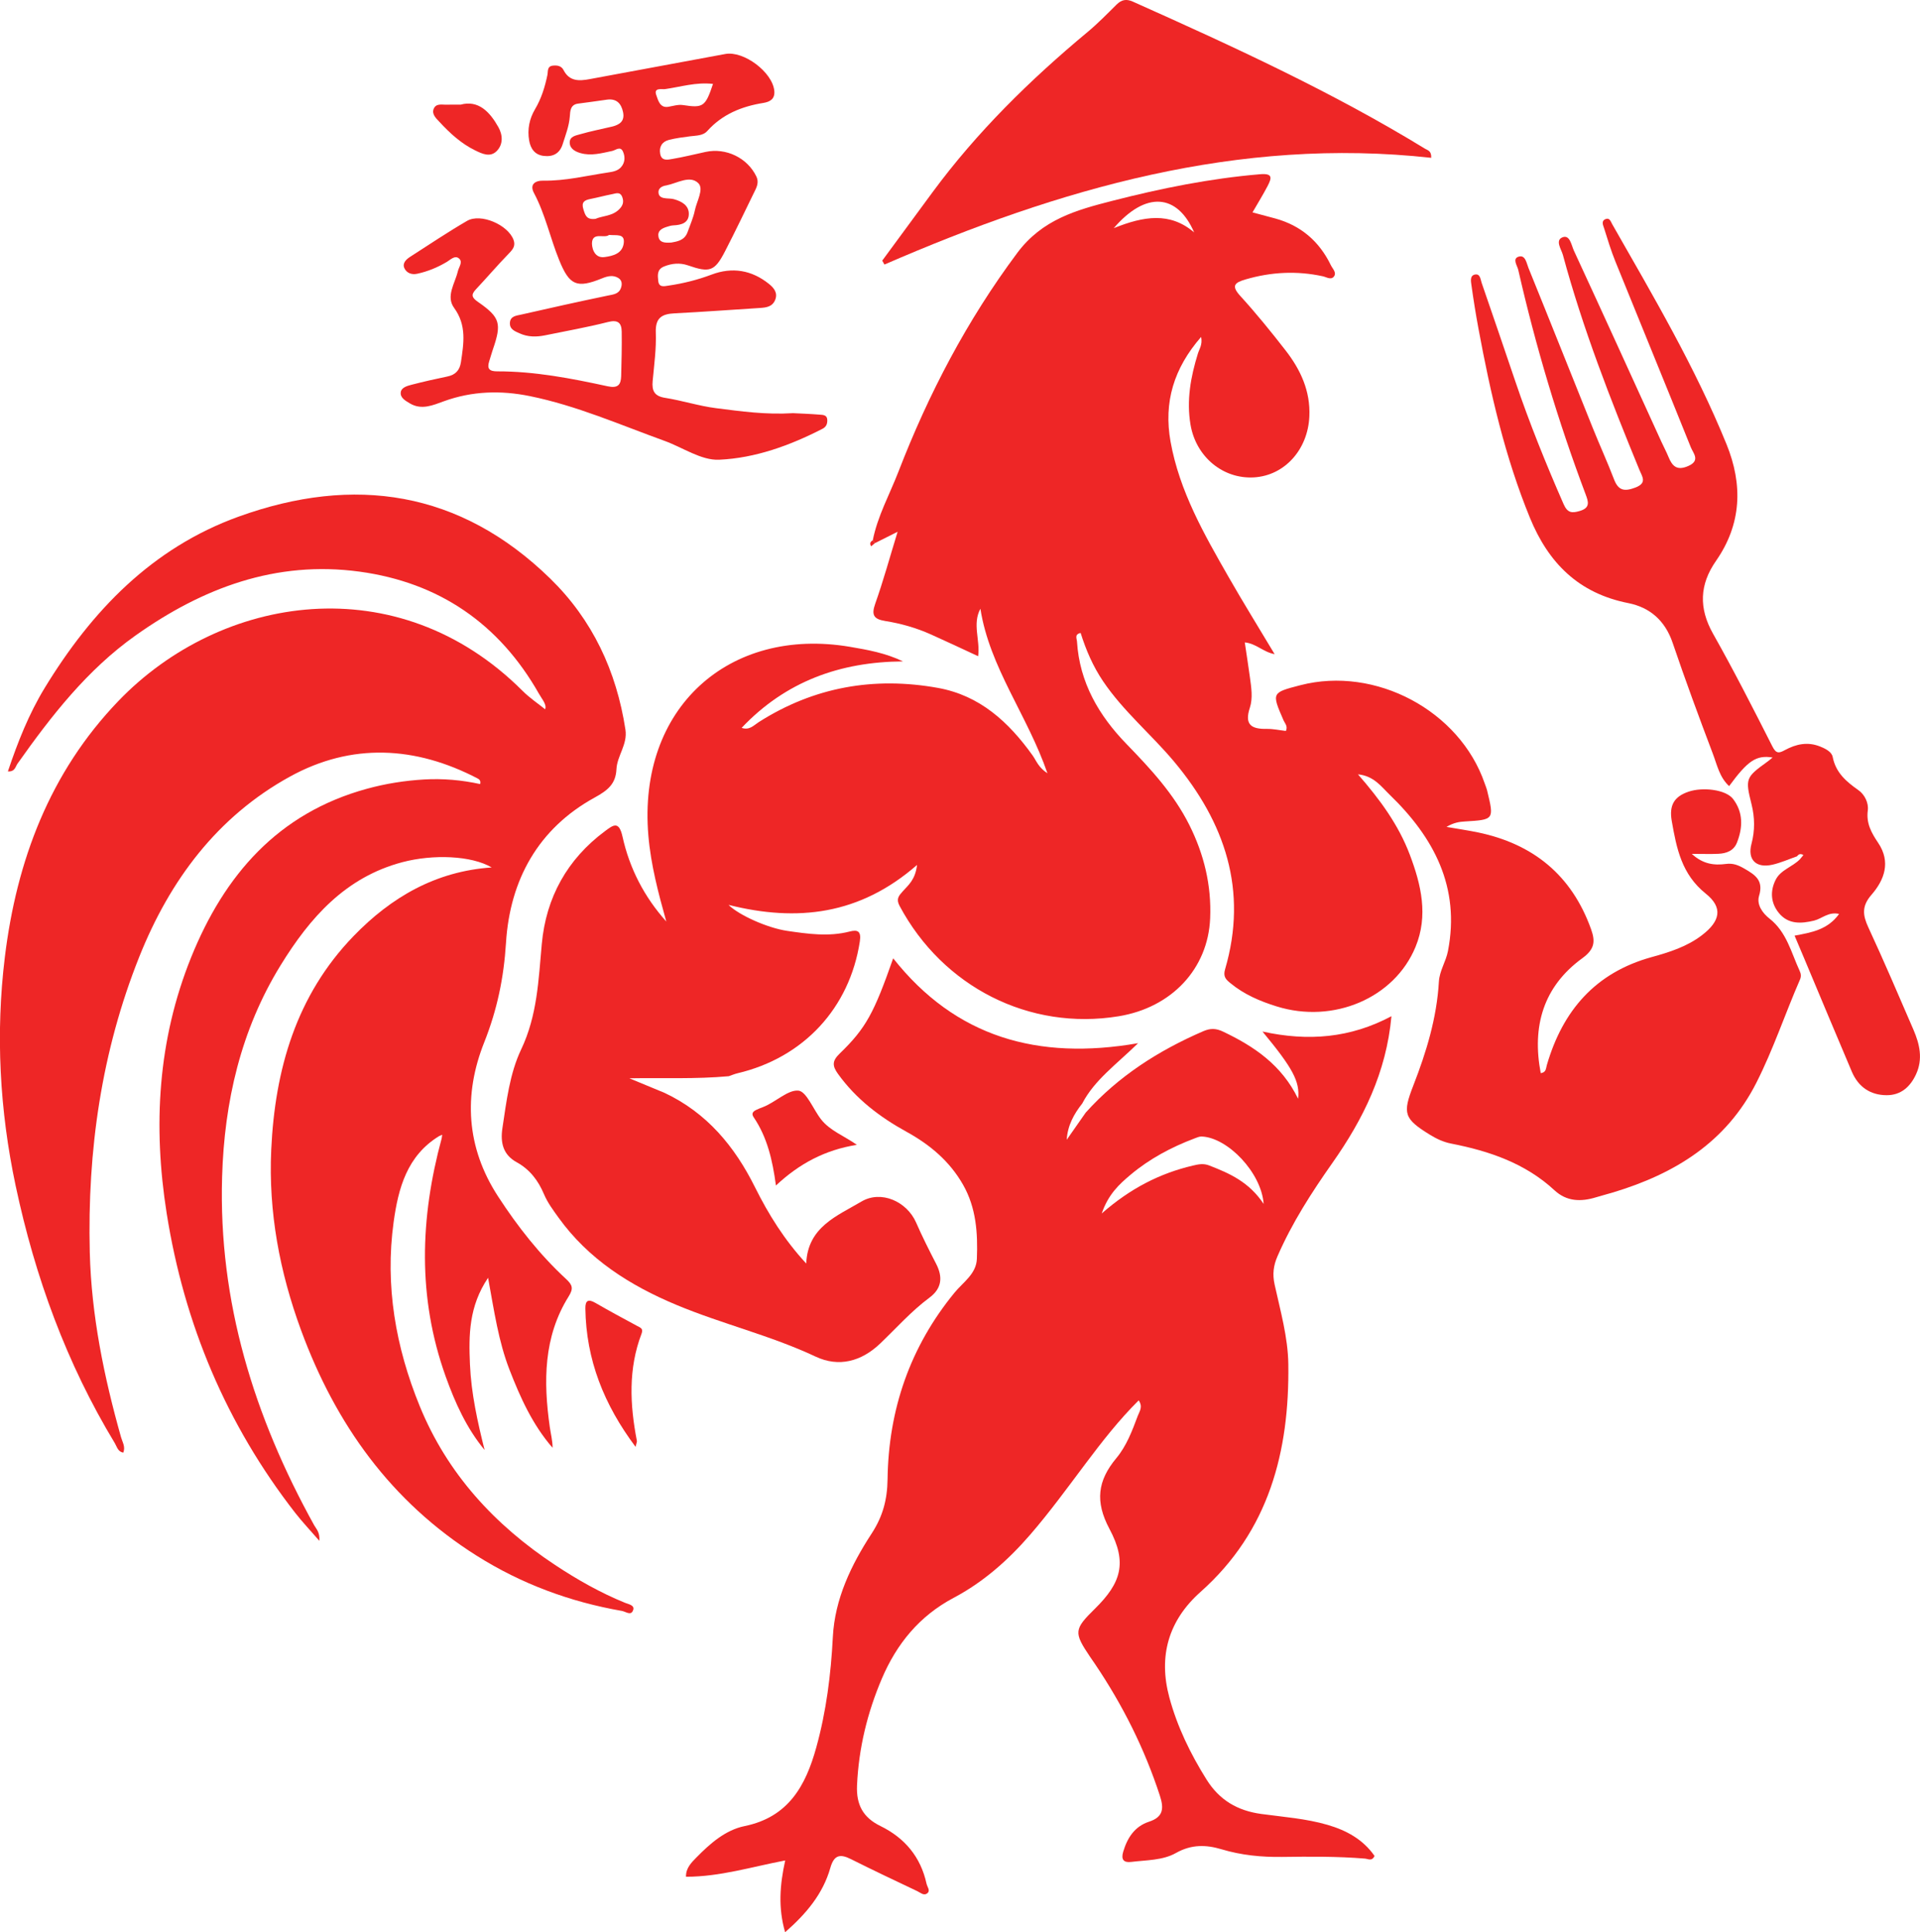 <?xml version="1.0" encoding="utf-8"?>
<!-- Generator: Adobe Illustrator 28.4.1, SVG Export Plug-In . SVG Version: 6.00 Build 0)  -->
<svg version="1.1" id="Layer_1" xmlns="http://www.w3.org/2000/svg" xmlns:xlink="http://www.w3.org/1999/xlink" x="0px" y="0px"
	 viewBox="0 0 577.21 580.97" style="enable-background:new 0 0 577.21 580.97;" xml:space="preserve">
<style type="text/css">
	.st0{fill:#EE2626;}
</style>
<g>
	<path class="st0" d="M199.77,328.59c12.7,5.99,21.07,16.04,27.21,28.39c4.04,8.11,8.81,15.81,15.4,22.93
		c0.43-11.01,9.32-14.32,16.57-18.62c5.97-3.54,13.69,0,16.45,6.28c1.84,4.22,3.92,8.34,6.03,12.43c2.05,3.97,1.73,7.4-1.99,10.16
		c-5.44,4.04-9.92,9.11-14.78,13.76c-5.72,5.48-12.5,7.25-19.46,3.98c-13.54-6.37-28.1-9.8-41.83-15.54
		c-13.97-5.84-26.46-13.73-35.48-26.28c-1.62-2.25-3.27-4.46-4.36-7.03c-1.71-4.07-4.25-7.43-8.21-9.6
		c-4.12-2.26-4.93-5.94-4.28-10.24c1.22-8.06,2.18-16.41,5.64-23.68c4.86-10.23,5.21-20.89,6.2-31.72
		c1.27-13.93,7.63-25.47,19.03-33.93c2.43-1.8,4.16-3.2,5.24,1.69c2.1,9.5,6.51,18.1,13.16,25.51c-2.39-8.51-4.64-17.03-5.39-25.82
		c-3.28-38.44,24.28-62.91,60.58-56.78c5.37,0.91,10.77,1.88,15.97,4.39c-18.89,0.12-35.29,6.01-48.51,19.98
		c2.36,0.82,3.64-0.77,5.13-1.72c16.58-10.56,34.6-13.75,53.84-10.3c12.65,2.27,21.31,10.27,28.5,20.31
		c1.12,1.57,1.71,3.58,4.46,5.36c-6.02-17.5-17.38-31.74-20.15-49.47c-2.49,4.63-0.03,9.32-0.68,14.28
		c-4.92-2.28-9.56-4.48-14.24-6.57c-4.36-1.95-8.96-3.26-13.65-4.01c-3.41-0.55-4.29-1.7-3.06-5.18c2.45-6.91,4.39-14,6.74-21.66
		c-2.57,1.29-4.65,2.33-6.74,3.38c-0.25-0.25-0.49-0.5-0.74-0.75c1.43-7.31,5.06-13.8,7.71-20.65c9.07-23.46,20.59-45.5,35.73-65.81
		c7.54-10.11,17.83-12.92,28.62-15.68c14.58-3.74,29.32-6.72,44.37-7.99c3.98-0.34,3.48,1.2,2.29,3.52
		c-1.34,2.58-2.88,5.06-4.55,7.95c2.31,0.62,4.58,1.21,6.83,1.83c7.73,2.12,13.26,6.89,16.73,14.06c0.51,1.05,1.78,2.19,0.95,3.35
		c-0.86,1.2-2.27,0.21-3.38-0.03c-7.83-1.7-15.54-1.3-23.23,0.95c-3.29,0.96-4.38,1.89-1.55,4.99c4.76,5.22,9.22,10.73,13.56,16.31
		c4.52,5.81,7.54,12.23,7.18,19.92c-0.45,9.95-7.43,17.76-16.66,18.3c-9.31,0.54-17.44-6.19-19.07-15.88
		c-1.23-7.32,0.06-14.39,2.23-21.37c0.43-1.39,1.43-2.69,0.96-4.98c-8.22,9.43-11.3,19.64-9.19,31.46
		c2.69,14.98,10.13,27.92,17.53,40.86c4.34,7.59,8.96,15.03,13.76,23.06c-3.43-0.62-5.56-3.22-8.97-3.53
		c0.53,3.6,1.07,7.03,1.54,10.47c0.42,3.06,0.93,6.29-0.02,9.18c-1.69,5.14,0.5,6.43,5.07,6.35c1.95-0.03,3.9,0.41,5.77,0.62
		c0.64-1.46-0.31-2.26-0.71-3.19c-3.61-8.32-3.61-8.31,5.04-10.56c22.57-5.85,47.91,7.64,55.43,29.51c0.25,0.73,0.56,1.44,0.74,2.18
		c2.12,8.75,2.11,8.74-6.69,9.28c-1.66,0.1-3.29,0.31-5.54,1.63c3.61,0.63,6.54,1.05,9.43,1.65c16.65,3.46,28.21,12.87,34.03,29.07
		c1.34,3.73,1.11,6.05-2.61,8.76c-11.76,8.55-15.19,20.51-12.51,34.56c1.67-0.21,1.55-1.46,1.84-2.44
		c4.77-16.38,14.59-27.78,31.5-32.45c5.31-1.46,10.61-3.13,15.12-6.58c5.5-4.2,6.42-8.29,1.16-12.5
		c-7.27-5.82-8.78-13.59-10.23-21.84c-0.81-4.63,0.62-7.32,5.05-8.82c4.23-1.44,11.18-0.67,13.38,2.19
		c3.09,4.03,2.96,8.59,1.17,13.13c-0.97,2.46-3.17,3.25-5.58,3.36c-2.4,0.11-4.8,0.02-8,0.02c3.39,3.13,6.77,3.49,10.25,3.03
		c2.13-0.28,3.67,0.32,5.53,1.39c3.34,1.92,5.85,3.58,4.45,8.2c-0.8,2.64,1.07,5.23,3.12,6.83c5.21,4.08,6.53,10.24,9.09,15.75
		c0.41,0.88,0.5,1.67,0.08,2.62c-4.48,10.27-8,20.93-13.09,30.97c-9.07,17.93-24.49,27.36-42.94,32.96
		c-1.76,0.53-3.55,0.98-5.31,1.52c-4.51,1.38-8.78,1.29-12.46-2.12c-8.79-8.14-19.61-11.8-31.06-14.04
		c-2.32-0.45-4.38-1.43-6.34-2.63c-7.88-4.84-8.31-6.43-5.03-14.84c3.92-10.05,7.05-20.32,7.68-31.19c0.19-3.31,2.12-6.06,2.73-9.23
		c3.73-19.24-4.25-34.17-17.52-47c-2.5-2.42-4.77-5.68-9.53-6.13c6.63,7.59,12.19,15.2,15.57,24.13c3.42,9.05,5.63,18.31,1.72,27.78
		c-6.35,15.39-24.71,23.17-41.72,17.87c-5.03-1.56-9.8-3.6-13.9-6.98c-1.31-1.07-2.29-1.92-1.63-4.17
		c6.94-23.73-0.02-44.18-15.33-62.47c-6.9-8.24-15.29-15.17-21.36-24.18c-3.03-4.49-5.12-9.37-6.73-14.49
		c-1.93,0.4-1.14,1.69-1.09,2.59c0.76,12.32,6.57,22.24,14.93,30.85c7.2,7.41,14.17,14.95,18.85,24.31
		c4.42,8.84,6.67,18.16,6.25,28.04c-0.64,15.2-11.57,26.85-27.52,29.46c-26.82,4.39-52.82-8.79-65.85-33.19
		c-1.12-2.09-0.23-3.04,0.93-4.35c1.64-1.86,3.8-3.45,4.32-7.96c-17.19,15.02-35.99,17.2-56.67,12.01
		c3.21,3.16,11.81,6.96,17.6,7.81c6.23,0.91,12.48,1.82,18.77,0.21c2.35-0.6,3.59-0.25,3.1,2.98
		c-3.06,19.95-16.83,34.93-36.78,39.63c-0.89,0.21-1.75,0.58-2.62,0.88c-9.91,0.91-19.84,0.46-29.89,0.63
		C192.75,325.68,196.26,327.14,199.77,328.59z M359,69.88c-5.07-11.68-14.55-12.48-24.17-1.28C343.85,64.98,351.73,63.67,359,69.88z
		"/>
	<path class="st0" d="M132.02,341.59c-9.66,5.9-12.28,15.69-13.68,25.82c-2.64,19.17,0.6,37.66,7.87,55.45
		c8.31,20.31,22.55,35.7,40.65,47.68c6.66,4.41,13.62,8.36,21.06,11.39c1.03,0.42,2.96,0.7,2.42,2.2c-0.64,1.79-2.13,0.46-3.4,0.23
		c-15.62-2.73-30.22-8.14-43.64-16.6c-25.76-16.24-42.41-39.55-52.8-67.82c-6.44-17.53-9.82-35.56-8.96-54.21
		c1.11-24.1,7.48-46.41,24.76-64.28c11.28-11.66,24.68-19.49,41.52-20.63c-6.14-3.6-17.65-4-26.79-1.6
		c-17.21,4.53-27.89,16.75-36.67,31.02c-11.98,19.46-16.92,41.07-17.59,63.65c-1.11,37.56,9.63,72.1,27.65,104.66
		c0.65,1.17,1.79,2.14,1.59,4.74c-2.75-3.17-5.14-5.69-7.27-8.42c-20.72-26.64-33.37-56.81-38.63-90.04
		c-4.15-26.25-2.69-52.12,7.36-77c9.98-24.7,26.06-43.32,52.81-50.66c5.64-1.55,11.4-2.46,17.23-2.8c5.67-0.33,11.3,0.17,16.83,1.38
		c0.25-1-0.2-1.39-0.73-1.67c-18.73-9.78-37.94-10.77-56.47-0.56c-21.85,12.04-36.08,31.18-45.24,54.09
		c-11.4,28.52-15.66,58.34-14.91,88.9c0.47,18.97,4.27,37.46,9.41,55.68c0.41,1.44,1.36,2.8,0.67,4.57
		c-1.63-0.23-1.92-1.77-2.53-2.79c-14.54-24.03-24.01-50.01-29.83-77.41c-4.83-22.74-6.06-45.75-3.26-68.74
		c3.53-28.97,13.47-55.51,34.1-77c30.85-32.14,84.01-40.62,121.55-3.09c2.13,2.13,4.69,3.84,6.78,5.53
		c0.56-1.39-0.91-2.99-1.86-4.67c-11.96-21.07-30.03-33.45-53.94-36.71c-25.12-3.42-47.25,4.92-67.38,19.23
		c-14.49,10.29-25.28,24.14-35.44,38.51c-0.63,0.89-0.75,2.46-2.89,2.33c2.96-8.82,6.29-17.25,11.07-25.11
		c14.14-23.19,32.28-42.1,58.29-51.5c34.73-12.54,66.59-7.8,93.68,18.62c12.71,12.4,19.91,27.81,22.61,45.4
		c0.69,4.52-2.5,7.83-2.7,11.94c-0.22,4.41-2.59,6.33-6.52,8.49c-17.02,9.34-25.49,24.8-26.68,43.63
		c-0.66,10.54-2.64,20.15-6.56,30.01c-6.24,15.69-5.44,31.53,4.16,46.29c5.9,9.08,12.53,17.52,20.47,24.86
		c1.96,1.81,2.23,2.88,0.76,5.23c-7.62,12.2-7.59,25.63-5.67,39.26c0.29,2.05,0.84,4.07,0.84,6.25c-6.04-6.95-9.7-15.11-12.96-23.5
		c-3.3-8.51-4.58-17.5-6.43-27.62c-5.8,8.61-5.83,17.26-5.45,26.02c0.38,8.75,2.27,17.23,4.4,25.76
		c-5.44-6.59-8.86-14.19-11.7-22.11c-8.5-23.73-7.71-47.61-1.2-71.59c0.05-0.36,0.1-0.73,0.16-1.09
		C132.65,341.33,132.34,341.46,132.02,341.59z"/>
	<path class="st0" d="M326.4,334.53c9.84-10.96,21.91-18.66,35.34-24.47c2.21-0.96,3.89-0.86,5.97,0.13
		c9.31,4.43,17.59,10,22.54,20.18c0.6-5.16-1.63-9.25-10.71-20.21c13.78,3.02,26.41,1.96,38.77-4.61
		c-1.54,16.96-8.51,30.97-17.71,44.06c-6.29,8.94-12.19,18.08-16.56,28.15c-1.22,2.8-1.52,5.4-0.86,8.43
		c1.74,7.93,4.02,15.87,4.13,23.98c0.36,26.27-5.81,50.18-26.39,68.48c-9.67,8.6-12.71,19.35-9.38,31.72
		c2.37,8.79,6.32,16.92,11.17,24.67c3.89,6.23,9.33,9.39,16.46,10.37c6.67,0.91,13.42,1.38,19.94,3.28
		c5.73,1.67,10.67,4.4,14.12,9.34c-0.77,1.7-1.95,0.88-2.89,0.8c-8.3-0.68-16.61-0.61-24.92-0.5c-6.18,0.08-12.22-0.51-18.19-2.3
		c-4.63-1.39-9.06-1.51-13.71,1.12c-3.96,2.24-8.89,2.12-13.46,2.68c-2.26,0.28-3.08-0.72-2.4-3.03c1.25-4.21,3.45-7.65,7.77-9.06
		c4.33-1.41,4.51-4,3.27-7.81c-4.6-14.13-11.18-27.25-19.47-39.55c-0.52-0.76-1.05-1.52-1.56-2.28c-4.9-7.27-4.8-8.21,1.49-14.39
		c7.88-7.74,9.8-13.85,4.39-23.99c-4.42-8.28-3.56-14.55,2.06-21.3c3.06-3.67,4.76-8.21,6.43-12.68c0.5-1.34,1.63-2.7,0.29-4.69
		c-5.94,5.9-10.98,12.38-15.91,18.93c-5.45,7.25-10.77,14.59-16.71,21.46c-6.6,7.64-14.09,14.26-23,18.98
		c-10.32,5.46-17.14,13.85-21.6,24.31c-4.36,10.24-6.96,20.9-7.46,32.11c-0.26,5.83,1.84,9.66,7.04,12.2
		c7.3,3.57,12.1,9.28,13.86,17.36c0.22,1,1.28,2.09,0.15,2.92c-0.99,0.74-2.03-0.27-2.94-0.7c-6.66-3.16-13.33-6.31-19.92-9.62
		c-3.32-1.67-5.11-1.27-6.22,2.64c-2.21,7.76-7.17,13.73-13.59,19.33c-2.11-7.31-1.61-14.17,0.03-21.58
		c-10.17,1.94-19.67,4.91-29.82,4.9c-0.09-2.57,1.6-4.24,3.11-5.78c4.13-4.2,8.72-8.27,14.5-9.45c13.2-2.7,18.38-12.16,21.56-23.68
		c3-10.85,4.39-21.91,4.97-33.16c0.59-11.5,5.53-21.71,11.68-31.15c3.35-5.14,4.69-10.2,4.77-16.29
		c0.28-20.93,6.75-39.79,20.14-56.12c2.57-3.14,6.53-5.61,6.71-10.15c0.3-7.71-0.18-15.33-4.17-22.32
		c-4.03-7.07-9.97-12.03-16.94-15.87c-8.05-4.43-15.18-9.85-20.62-17.4c-1.74-2.41-1.84-3.89,0.48-6.13
		c7.94-7.67,10.34-12.25,16.09-28.65c18.75,23.7,43.42,30.78,73.63,25.52c-6.66,6.5-13.12,11.08-16.79,18.13
		c-2.5,3.16-4.4,6.6-4.67,10.91C322.6,339.97,324.5,337.25,326.4,334.53z M379.89,361.99c-0.68-9.48-10.89-20-18.66-20.27
		c-0.72-0.02-1.47,0.34-2.18,0.6c-6.95,2.63-13.45,6.1-19.15,10.88c-3.4,2.85-6.72,5.9-8.68,11.65
		c8.68-7.59,17.48-12.04,27.36-14.38c1.68-0.4,3.22-0.72,4.93-0.05C369.56,352.78,375.46,355.32,379.89,361.99z"/>
	<path class="st0" d="M540.25,257.47c-2.46,0.86-4.86,1.94-7.38,2.52c-4.98,1.15-7.58-1.55-6.32-6.27
		c1.05-3.95,1.01-7.91,0.02-11.87c-1.93-7.75-1.8-8.11,4.82-12.87c0.48-0.34,0.92-0.74,1.51-1.22c-4.92-0.77-7.41,0.9-13.07,8.6
		c-2.89-2.63-3.62-6.38-4.9-9.74c-4.18-11.04-8.28-22.13-12.07-33.31c-2.27-6.69-6.81-10.68-13.39-11.98
		c-14.84-2.95-23.92-11.96-29.53-25.65c-7.5-18.32-11.86-37.43-15.45-56.77c-0.81-4.37-1.52-8.77-2.13-13.18
		c-0.15-1.1-0.51-2.83,1-3.17c1.67-0.38,1.71,1.46,2.08,2.51c3.41,9.86,6.77,19.74,10.12,29.62c4.24,12.51,9.18,24.73,14.48,36.83
		c1.19,2.72,2.48,2.84,4.95,2.1c3.18-0.95,2.5-2.84,1.71-4.96c-8.3-22.02-15.02-44.52-20.25-67.46c-0.31-1.35-1.87-3.4,0.08-4.02
		c2.07-0.66,2.4,1.98,2.97,3.37c6.52,16.06,12.92,32.17,19.39,48.26c2.06,5.13,4.37,10.16,6.34,15.32c1.3,3.4,3.12,3.71,6.38,2.48
		c3.67-1.39,2.08-3.29,1.24-5.35c-8.7-21.17-17.01-42.47-22.99-64.6c-0.46-1.7-2.46-4.42-0.08-5.32c2.2-0.83,2.65,2.45,3.39,4.04
		c8.84,19.09,17.53,38.25,26.27,57.39c0.7,1.54,1.51,3.03,2.15,4.6c1.14,2.79,2.53,4.24,5.93,2.76c3.76-1.63,1.52-3.84,0.81-5.6
		c-7.49-18.66-15.15-37.26-22.69-55.9c-1.32-3.26-2.34-6.64-3.4-10c-0.29-0.93-0.98-2.21,0.49-2.77c1.2-0.46,1.51,0.77,1.93,1.51
		c12.33,21.62,24.98,43.08,34.39,66.21c4.94,12.16,4.55,23.99-3.16,35.06c-4.97,7.14-5.23,14.22-0.88,21.93
		c6.26,11.1,12.06,22.47,17.82,33.85c1.13,2.24,1.99,2.09,3.76,1.12c3.36-1.82,6.85-2.59,10.62-1.07c1.66,0.67,3.45,1.59,3.76,3.14
		c0.93,4.74,4.08,7.4,7.74,9.98c1.87,1.31,3.11,3.85,2.81,6.09c-0.52,3.91,1.12,6.77,3.12,9.75c3.86,5.74,1.89,11.13-2.03,15.63
		c-2.98,3.43-2.61,6.15-0.9,9.84c4.71,10.16,9.11,20.47,13.55,30.75c1.86,4.32,2.88,8.78,0.77,13.35c-1.74,3.79-4.57,6.32-8.86,6.3
		c-4.92-0.02-8.51-2.52-10.44-7.05c-4.81-11.3-9.52-22.63-14.28-33.96c-0.94-2.25-1.9-4.5-2.94-6.96c5-0.94,9.95-1.74,13.38-6.53
		c-3.18-0.74-5.14,1.42-7.5,2c-3.94,0.96-7.79,1.16-10.61-2.29c-2.44-2.98-2.68-6.57-0.96-9.98c1.51-3.01,5.08-3.87,7.31-6.19
		c0.34-0.41,0.68-0.83,1.03-1.24C541.41,256.63,540.77,256.72,540.25,257.47z"/>
	<path class="st0" d="M238.41,124.23c2.23,0.11,5.15,0.21,8.05,0.45c0.97,0.08,2.24,0.05,2.25,1.68c0.01,1.21-0.38,2.02-1.49,2.59
		c-9.79,5.02-20.2,8.8-31.05,9.28c-5.37,0.24-10.91-3.69-16.39-5.67c-13.38-4.84-26.47-10.61-40.5-13.46
		c-8.7-1.77-17.35-1.54-25.87,1.56c-3.2,1.16-6.66,2.73-10.19,0.63c-1.34-0.8-2.97-1.7-2.74-3.37c0.2-1.42,1.95-1.9,3.26-2.24
		c3.57-0.92,7.16-1.74,10.77-2.48c2.43-0.5,3.7-1.88,4.06-4.31c0.83-5.63,1.78-11.05-2.05-16.31c-2.56-3.52,0.27-7.36,1.12-11.01
		c0.3-1.29,1.57-2.76,0.39-3.82c-1.25-1.12-2.6,0.34-3.67,0.98c-2.8,1.67-5.75,2.89-8.92,3.58c-1.68,0.37-3.23-0.21-3.89-1.71
		c-0.65-1.5,0.58-2.62,1.75-3.38c5.67-3.65,11.28-7.41,17.1-10.8c4.12-2.4,12.34,1.18,13.99,5.72c0.62,1.72-0.14,2.78-1.34,4.01
		c-3.42,3.51-6.6,7.25-9.96,10.83c-1.57,1.67-1.25,2.51,0.62,3.81c6.69,4.65,7.15,6.48,4.44,14.35c-0.4,1.16-0.71,2.35-1.09,3.52
		c-0.72,2.24,0.11,3.01,2.42,3c11.27-0.02,22.27,2.11,33.21,4.49c3.06,0.67,3.98-0.45,4.05-3.07c0.11-4.45,0.23-8.91,0.16-13.36
		c-0.04-2.62-1.12-3.66-4.11-2.9c-6.23,1.59-12.59,2.7-18.89,4c-2.62,0.54-5.23,0.54-7.68-0.58c-1.34-0.61-3.03-1.18-2.93-3.14
		c0.1-2.09,1.97-2.18,3.36-2.5c8.67-1.98,17.35-3.91,26.06-5.72c1.72-0.36,3.38-0.44,4.01-2.43c0.37-1.15,0.2-2.23-0.83-2.86
		c-1.59-0.98-3.25-0.56-4.86,0.09c-7.64,3.12-9.84,2.13-12.92-5.46c-2.71-6.66-4.17-13.77-7.59-20.19c-1.36-2.56,0.31-3.75,2.8-3.71
		c6.67,0.11,13.1-1.51,19.62-2.48c1.43-0.21,2.78-0.49,3.73-1.54c1.26-1.38,1.32-3.17,0.6-4.75c-0.79-1.71-2.19-0.38-3.23-0.16
		c-3.17,0.67-6.33,1.57-9.55,0.64c-1.44-0.42-3.07-1.21-3.21-2.96c-0.16-2.07,1.83-2.32,3.19-2.72c3.09-0.89,6.26-1.51,9.39-2.25
		c2.33-0.55,4.04-1.58,3.44-4.42c-0.56-2.63-2.01-4.1-4.85-3.71c-2.89,0.39-5.76,0.84-8.65,1.19c-2.36,0.29-2.38,2.27-2.49,3.8
		c-0.22,2.97-1.3,5.67-2.17,8.44c-0.87,2.75-2.91,3.83-5.7,3.48c-2.71-0.33-3.95-2.22-4.37-4.67c-0.57-3.3,0.08-6.5,1.76-9.34
		c1.91-3.22,2.98-6.68,3.73-10.29c0.23-1.11-0.14-2.65,1.65-2.84c1.28-0.14,2.54,0.04,3.2,1.32c1.78,3.49,4.75,3.32,7.93,2.72
		c13.56-2.53,27.12-5.02,40.68-7.54c5.58-1.04,14.24,5.48,14.76,11.1c0.23,2.46-1.34,3.29-3.29,3.61
		c-6.53,1.05-12.34,3.4-16.88,8.46c-1.3,1.44-3.35,1.34-5.18,1.58c-2.13,0.28-4.27,0.55-6.34,1.08c-2.09,0.53-3.01,2.14-2.61,4.23
		c0.43,2.23,2.36,1.72,3.73,1.48c3.33-0.56,6.61-1.39,9.91-2.1c6.16-1.33,12.58,1.8,15.26,7.38c0.68,1.41,0.35,2.7-0.27,3.97
		c-3.03,6.2-5.99,12.43-9.16,18.56c-3.13,6.06-4.62,6.46-11.17,4.19c-2.36-0.81-4.81-0.62-7.2,0.37c-2.12,0.88-1.86,2.65-1.7,4.29
		c0.21,2.08,1.74,1.64,3.15,1.43c4.41-0.65,8.69-1.72,12.88-3.3c6.22-2.35,12.07-1.37,17.26,2.8c1.43,1.15,2.73,2.64,1.87,4.79
		c-0.82,2.06-2.65,2.32-4.55,2.44c-8.56,0.54-17.11,1.18-25.67,1.61c-3.8,0.19-5.83,1.31-5.67,5.74c0.18,4.87-0.5,9.78-0.95,14.66
		c-0.27,2.94,0.56,4.52,3.77,5.02c5.14,0.81,10.15,2.45,15.3,3.1C222.7,123.67,230.17,124.74,238.41,124.23z M201.84,72.93
		c1.6-0.32,3.96-0.54,4.88-3.18c0.76-2.16,1.72-4.27,2.17-6.49c0.56-2.78,2.83-6.45,1.02-8.21c-2.52-2.44-6.32,0.04-9.54,0.69
		c-0.15,0.03-0.3,0.04-0.45,0.08c-1.15,0.27-2.07,0.92-1.95,2.16c0.12,1.3,1.24,1.58,2.38,1.67c0.76,0.06,1.54,0.05,2.27,0.25
		c2.34,0.65,4.52,1.86,4.46,4.51c-0.06,2.64-2.29,3.25-4.61,3.35c-0.75,0.03-1.51,0.29-2.23,0.52c-1.39,0.46-2.63,1.2-2.28,2.91
		C198.29,72.91,199.72,73.08,201.84,72.93z M214.35,25.23c-5.14-0.58-9.74,0.9-14.4,1.56c-0.97,0.14-3.51-0.54-2.65,1.81
		c0.53,1.45,1.05,3.92,3.56,3.52c1.51-0.24,2.95-0.76,4.52-0.52C211.41,32.52,212.07,32.07,214.35,25.23z M179.03,65.8
		c2.06-0.92,5-0.77,7.09-2.84c1.04-1.03,1.53-2.13,0.97-3.66c-0.64-1.76-1.91-1.14-3.01-0.93c-2.23,0.43-4.42,1.03-6.65,1.47
		c-1.77,0.35-2.7,0.98-2.05,3.07C175.92,64.64,176.29,66.17,179.03,65.8z M183.09,70.64c-1.28,1.11-4.66-0.83-5.09,2.03
		c-0.21,1.39,0.46,5.06,3.72,4.63c2.5-0.33,5.43-1.03,5.8-4.23C187.87,70.14,185.36,70.86,183.09,70.64z"/>
	<path class="st0" d="M265.23,78.36c5.03-6.84,10.05-13.68,15.08-20.51c13.38-18.16,29.34-33.82,46.63-48.21
		c3.06-2.55,5.87-5.42,8.7-8.23c1.5-1.49,2.92-1.82,4.93-0.92c29.99,13.41,59.85,27.09,87.93,44.28c0.7,0.43,1.86,0.54,1.77,2.68
		c-58-6.39-111.88,9.3-164.38,32.09C265.67,79.15,265.45,78.75,265.23,78.36z"/>
	<path class="st0" d="M257.6,344.22c-9.61,1.54-17.28,5.65-24.33,12.23c-1.02-7.59-2.61-14.51-6.71-20.55
		c-0.73-1.08-0.18-1.69,0.72-2.15c0.68-0.35,1.41-0.61,2.13-0.89c3.73-1.45,7.35-5.16,10.54-4.95c2.47,0.16,4.53,5.65,6.9,8.67
		C249.53,339.99,253.71,341.49,257.6,344.22z"/>
	<path class="st0" d="M191.07,435.03c-9.51-12.69-14.87-26.2-15.09-41.61c-0.04-2.51,0.95-2.88,3.08-1.64
		c4.11,2.39,8.31,4.64,12.5,6.9c0.98,0.53,1.9,0.76,1.31,2.32c-4.03,10.56-3.51,21.35-1.41,32.2
		C191.53,433.55,191.3,433.97,191.07,435.03z"/>
	<path class="st0" d="M138.46,31.47c5.35-1.46,8.77,2.13,11.37,6.76c1.32,2.35,1.51,5.23-0.58,7.26c-1.95,1.89-4.36,0.73-6.43-0.28
		c-4.18-2.05-7.57-5.16-10.69-8.54c-0.98-1.06-2.43-2.32-1.74-3.97c0.74-1.76,2.63-1.14,4.1-1.22
		C135.56,31.43,136.64,31.47,138.46,31.47z"/>
	<path class="st0" d="M263.09,163.25c-0.4,0.34-0.79,0.67-1.19,1.01c-0.47-0.75-0.34-1.34,0.45-1.77
		C262.6,162.75,262.85,163,263.09,163.25z"/>
</g>
</svg>
